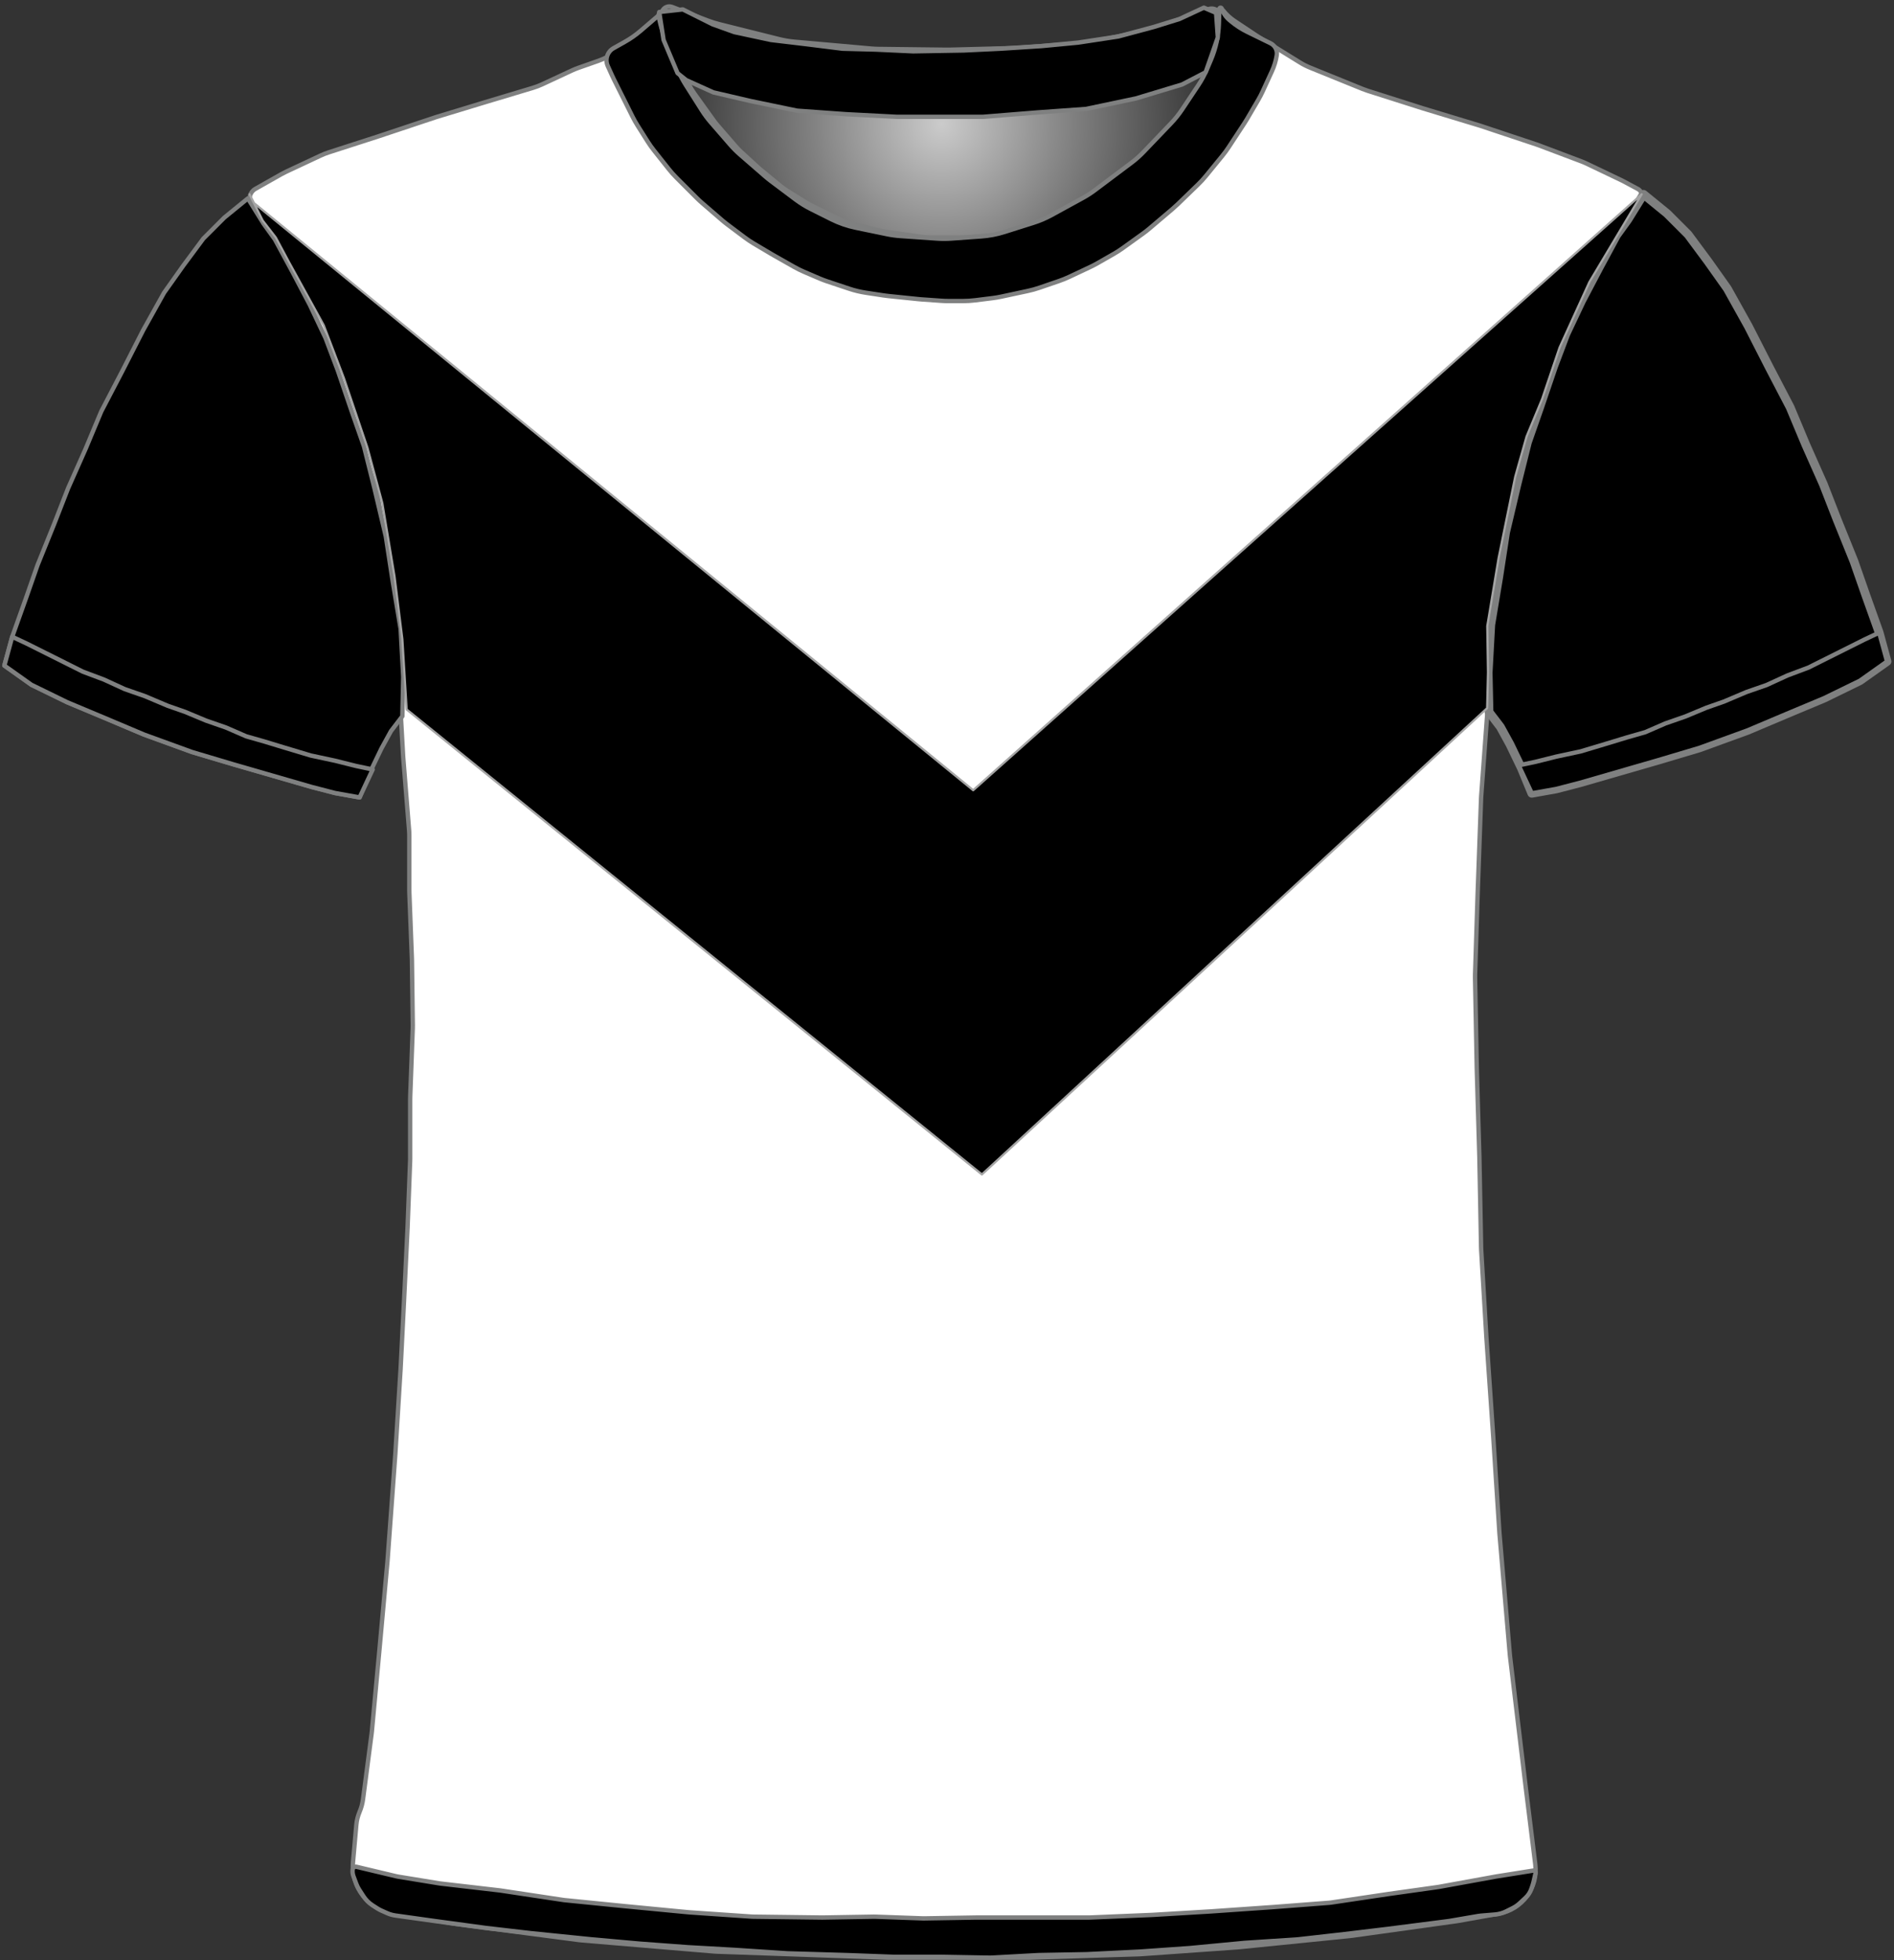 <?xml version="1.0" encoding="UTF-8" standalone="no"?>
<!DOCTYPE svg PUBLIC "-//W3C//DTD SVG 1.1//EN" "http://www.w3.org/Graphics/SVG/1.1/DTD/svg11.dtd">
<svg xmlns:xl="http://www.w3.org/1999/xlink" xmlns:dc="http://purl.org/dc/elements/1.1/" xmlns="http://www.w3.org/2000/svg" version="1.1" viewBox="-141 213 434 449" width="434" height="449">
  <rect x="-141" y="213" width="434" height="449" fill="#333333" stroke="none"/>
  <defs>
    <radialGradient cx="0" cy="0" r="1" id="Gradient" gradientUnits="userSpaceOnUse">
      <stop offset="0" stop-color="#cbcbcb"/>
      <stop offset=".434" stop-color="#7f7f7f"/>
      <stop offset="1" stop-color="#212121"/>
    </radialGradient>
    <radialGradient id="Obj_Gradient" xl:href="#Gradient" gradientTransform="translate(74.759 241.4) scale(70.263)"/>
  </defs>
  <g id="Canvas_129" stroke-opacity="1" fill-opacity="1" stroke-dasharray="none" fill="none" stroke="none">
    <title>Canvas 129</title>
    <g id="Canvas_129_Capa_1">
      <title>Capa 1</title>
      <g id="Graphic_12">
        <path d="M 13.006 214.59 L 21.171 217.708 C 22.029 218.036 22.906 218.312 23.797 218.534 L 37.514 221.964 C 38.676 222.254 39.858 222.453 41.051 222.56 L 58.577 224.121 C 59.165 224.174 59.755 224.204 60.345 224.211 L 75.824 224.395 C 76.114 224.398 76.404 224.396 76.695 224.389 L 91.118 224.014 C 91.479 224.005 91.839 223.987 92.199 223.96 L 106.571 222.909 C 107.562 222.836 108.548 222.7 109.521 222.5 L 121.094 220.122 C 122.136 219.907 123.162 219.621 124.165 219.265 L 135.917 215.09 C 137.007 214.703 138.21 215.234 138.659 216.3 L 138.659 216.3 C 139.181 217.54 139.333 218.905 139.097 220.229 L 138.916 221.24 C 138.613 222.941 138.118 224.603 137.442 226.193 L 135.899 229.824 C 135.34 231.139 134.661 232.398 133.868 233.586 L 130.183 239.115 C 129.435 240.236 128.591 241.29 127.659 242.263 L 121.364 248.838 C 120.495 249.744 119.555 250.578 118.55 251.332 L 110.176 257.613 C 109.299 258.27 108.377 258.864 107.416 259.39 L 100.231 263.321 C 98.919 264.039 97.542 264.627 96.116 265.077 L 89.443 267.184 C 87.727 267.726 85.952 268.065 84.156 268.193 L 77.27 268.685 C 76.197 268.762 75.121 268.763 74.049 268.689 L 65.612 268.107 C 64.578 268.036 63.55 267.895 62.535 267.685 L 55.4 266.208 C 53.448 265.805 51.556 265.149 49.774 264.257 L 45.114 261.927 C 43.88 261.31 42.704 260.584 41.6 259.756 L 35.918 255.494 C 35.479 255.165 35.052 254.82 34.637 254.46 L 28.882 249.462 C 28.068 248.755 27.304 247.991 26.597 247.177 L 22.192 242.104 C 21.438 241.236 20.75 240.312 20.134 239.341 L 16.4 233.453 C 16.04 232.885 15.704 232.301 15.395 231.703 L 13.775 228.57 C 13.166 227.392 12.659 226.164 12.262 224.899 L 10.982 220.826 C 10.767 220.142 10.584 219.449 10.434 218.749 L 10.359 218.4 C 10.165 217.492 10.272 216.544 10.665 215.703 L 10.759 215.5 C 11.154 214.655 12.134 214.258 13.006 214.59 Z" fill="url(#Obj_Gradient)"/>
        <path d="M 13.006 214.59 L 21.171 217.708 C 22.029 218.036 22.906 218.312 23.797 218.534 L 37.514 221.964 C 38.676 222.254 39.858 222.453 41.051 222.56 L 58.577 224.121 C 59.165 224.174 59.755 224.204 60.345 224.211 L 75.824 224.395 C 76.114 224.398 76.404 224.396 76.695 224.389 L 91.118 224.014 C 91.479 224.005 91.839 223.987 92.199 223.96 L 106.571 222.909 C 107.562 222.836 108.548 222.7 109.521 222.5 L 121.094 220.122 C 122.136 219.907 123.162 219.621 124.165 219.265 L 135.917 215.09 C 137.007 214.703 138.21 215.234 138.659 216.3 L 138.659 216.3 C 139.181 217.54 139.333 218.905 139.097 220.229 L 138.916 221.24 C 138.613 222.941 138.118 224.603 137.442 226.193 L 135.899 229.824 C 135.34 231.139 134.661 232.398 133.868 233.586 L 130.183 239.115 C 129.435 240.236 128.591 241.29 127.659 242.263 L 121.364 248.838 C 120.495 249.744 119.555 250.578 118.55 251.332 L 110.176 257.613 C 109.299 258.27 108.377 258.864 107.416 259.39 L 100.231 263.321 C 98.919 264.039 97.542 264.627 96.116 265.077 L 89.443 267.184 C 87.727 267.726 85.952 268.065 84.156 268.193 L 77.27 268.685 C 76.197 268.762 75.121 268.763 74.049 268.689 L 65.612 268.107 C 64.578 268.036 63.55 267.895 62.535 267.685 L 55.4 266.208 C 53.448 265.805 51.556 265.149 49.774 264.257 L 45.114 261.927 C 43.88 261.31 42.704 260.584 41.6 259.756 L 35.918 255.494 C 35.479 255.165 35.052 254.82 34.637 254.46 L 28.882 249.462 C 28.068 248.755 27.304 247.991 26.597 247.177 L 22.192 242.104 C 21.438 241.236 20.75 240.312 20.134 239.341 L 16.4 233.453 C 16.04 232.885 15.704 232.301 15.395 231.703 L 13.775 228.57 C 13.166 227.392 12.659 226.164 12.262 224.899 L 10.982 220.826 C 10.767 220.142 10.584 219.449 10.434 218.749 L 10.359 218.4 C 10.165 217.492 10.272 216.544 10.665 215.703 L 10.759 215.5 C 11.154 214.655 12.134 214.258 13.006 214.59 Z" stroke="#7f8080" stroke-linecap="round" stroke-linejoin="round" stroke-width="1"/>
      </g>
      <g id="Graphic_11">
        <path d="M -51.027 651.264 L -37.284 653.554 C -37.101 653.585 -36.917 653.612 -36.733 653.636 L -8.379 657.352 C -8.133 657.384 -7.885 657.41 -7.638 657.431 L 22.605 659.968 C 22.862 659.989 23.12 660.005 23.377 660.014 L 62.308 661.39 C 62.497 661.397 62.685 661.4 62.874 661.4 L 94.341 661.4 C 94.507 661.4 94.674 661.397 94.841 661.392 L 119.875 660.61 C 120.086 660.603 120.296 660.593 120.506 660.578 L 142.553 659.017 C 142.712 659.006 142.87 658.992 143.028 658.976 L 168.288 656.431 C 168.49 656.41 168.691 656.386 168.892 656.358 L 192.685 653.043 C 192.889 653.014 193.092 652.982 193.295 652.946 L 202.491 651.3 C 207.818 650.347 211.469 645.393 210.802 640.023 L 208.595 622.232 C 208.592 622.211 208.589 622.189 208.587 622.168 L 205.023 592.47 C 205.002 592.29 204.983 592.11 204.968 591.93 L 202.605 564.37 C 202.596 564.257 202.587 564.143 202.58 564.029 L 201.193 542.438 C 201.192 542.413 201.19 542.387 201.188 542.362 L 199.596 519.276 C 199.593 519.225 199.589 519.175 199.586 519.124 L 198.41 499.322 C 198.397 499.107 198.389 498.893 198.385 498.678 L 197.992 478.083 C 197.991 478.028 197.99 477.972 197.988 477.917 L 197.393 457.683 C 197.392 457.628 197.39 457.572 197.389 457.517 L 196.999 437.008 C 196.993 436.736 196.995 436.464 197.004 436.193 L 197.59 417.833 C 197.59 417.811 197.591 417.789 197.592 417.767 L 198.38 395.898 C 198.387 395.699 198.398 395.501 198.413 395.303 L 199.97 374.082 C 199.984 373.894 199.994 373.706 200.001 373.517 L 200.756 353.618 C 200.779 353.007 200.837 352.397 200.931 351.792 L 203.67 333.988 C 203.75 333.463 203.857 332.942 203.99 332.428 L 208.618 314.47 C 208.733 314.024 208.868 313.582 209.021 313.147 L 214.742 296.908 C 214.908 296.436 215.096 295.973 215.305 295.519 L 220.837 283.534 C 220.939 283.311 221.047 283.091 221.16 282.874 L 226.522 272.532 C 226.568 272.444 226.614 272.356 226.662 272.269 L 231.878 262.652 C 232.615 261.293 233.565 260.06 234.691 259 L 234.691 259 C 235.366 258.365 235.398 257.302 234.763 256.627 C 234.638 256.495 234.493 256.383 234.333 256.298 L 231.119 254.576 C 230.9 254.459 230.679 254.347 230.455 254.24 L 222.601 250.491 C 222.194 250.297 221.78 250.12 221.358 249.961 L 211.683 246.31 C 211.488 246.237 211.292 246.167 211.094 246.101 L 198.4 241.87 C 198.26 241.823 198.121 241.779 197.98 241.736 L 185.097 237.832 C 185.026 237.811 184.956 237.789 184.885 237.766 L 172.381 233.788 C 171.988 233.663 171.599 233.522 171.216 233.367 L 159.24 228.507 C 158.409 228.17 157.607 227.763 156.844 227.291 L 147.224 221.344 C 147.069 221.248 146.915 221.149 146.762 221.048 L 141.872 217.788 C 140.891 217.133 140.019 216.327 139.291 215.4 L 139.291 215.4 C 139.185 215.266 138.991 215.242 138.856 215.348 C 138.753 215.429 138.713 215.565 138.754 215.689 L 138.891 216.1 C 139.35 217.478 139.455 218.949 139.195 220.378 L 138.8 222.551 C 138.528 224.043 138.047 225.488 137.369 226.844 L 135.836 229.909 C 135.54 230.502 135.206 231.077 134.838 231.629 L 131.635 236.434 C 131.206 237.077 130.731 237.688 130.214 238.263 L 125.652 243.332 C 125.611 243.377 125.57 243.423 125.528 243.468 L 119.534 249.976 C 118.906 250.657 118.221 251.283 117.485 251.846 L 112.46 255.688 C 112.014 256.029 111.551 256.346 111.071 256.639 L 104.585 260.594 C 103.923 260.997 103.233 261.352 102.52 261.656 L 95.404 264.684 C 94.597 265.027 93.762 265.304 92.909 265.511 L 88.83 266.5 C 88.005 266.7 87.166 266.834 86.32 266.9 L 80.619 267.35 C 80.2 267.383 79.78 267.4 79.36 267.4 L 72.328 267.4 C 71.571 267.4 70.815 267.346 70.065 267.239 L 62.119 266.104 C 61.634 266.035 61.152 265.943 60.675 265.83 L 54.714 264.41 C 53.569 264.138 52.457 263.739 51.399 263.223 L 45.119 260.156 C 44.634 259.919 44.161 259.657 43.702 259.373 L 39.491 256.758 C 38.891 256.387 38.317 255.975 37.772 255.528 L 33.326 251.876 C 33.103 251.692 32.884 251.502 32.671 251.307 L 28.868 247.821 C 28.417 247.407 27.99 246.968 27.589 246.505 L 23.47 241.753 C 23.151 241.385 22.848 241.002 22.564 240.606 L 18.134 234.436 C 17.639 233.746 17.2 233.019 16.821 232.26 L 14.244 227.107 C 14.209 227.036 14.174 226.964 14.139 226.892 L 12.891 224.3 C 12.04 222.533 11.685 220.569 11.862 218.616 L 12.042 216.633 C 12.066 216.372 11.873 216.14 11.611 216.116 C 11.449 216.101 11.29 216.171 11.191 216.3 L 11.191 216.3 C 10.527 217.162 9.747 217.929 8.873 218.576 L 4.976 221.463 C 4.853 221.554 4.728 221.644 4.601 221.732 L -.021 224.954 C -1.208 225.781 -2.501 226.443 -3.866 226.923 L -8.473 228.541 C -8.963 228.714 -9.445 228.91 -9.917 229.129 L -16.764 232.314 C -17.46 232.637 -18.178 232.911 -18.914 233.131 L -29.784 236.392 C -29.801 236.398 -29.818 236.403 -29.834 236.408 L -40.802 239.737 C -40.94 239.779 -41.078 239.823 -41.214 239.868 L -54.136 244.175 C -54.185 244.192 -54.234 244.208 -54.283 244.224 L -65.651 247.891 C -66.289 248.097 -66.914 248.343 -67.522 248.627 L -75.454 252.34 C -75.824 252.513 -76.187 252.701 -76.543 252.902 L -82.489 256.263 C -83.743 256.971 -84.184 258.561 -83.476 259.814 C -83.399 259.95 -83.31 260.08 -83.209 260.2 L -82.345 261.237 C -81.59 262.143 -80.938 263.13 -80.4 264.179 L -77.322 270.179 C -77.247 270.326 -77.169 270.472 -77.089 270.617 L -73.134 277.773 C -73.051 277.924 -72.97 278.077 -72.891 278.231 L -68.783 286.269 C -68.534 286.756 -68.31 287.256 -68.112 287.766 L -64.629 296.748 C -64.616 296.783 -64.602 296.817 -64.589 296.852 L -60.992 305.938 C -60.87 306.246 -60.758 306.558 -60.655 306.873 L -58.033 314.926 C -58.017 314.975 -58.001 315.025 -57.986 315.075 L -54.914 324.833 C -54.711 325.477 -54.549 326.133 -54.429 326.798 L -52.444 337.807 C -52.421 337.936 -52.399 338.065 -52.379 338.193 L -50.673 349.187 C -50.631 349.462 -50.595 349.739 -50.567 350.016 L -49.679 358.713 C -49.633 359.171 -49.606 359.63 -49.599 360.091 L -49.414 372.066 C -49.411 372.289 -49.403 372.511 -49.39 372.733 L -48.62 386.215 C -48.613 386.338 -48.604 386.462 -48.594 386.585 L -47.261 403.159 C -47.226 403.586 -47.209 404.014 -47.209 404.443 L -47.209 416.892 C -47.209 417.097 -47.205 417.302 -47.197 417.507 L -46.617 432.596 C -46.612 432.732 -46.608 432.868 -46.607 433.004 L -46.414 447.8 C -46.411 448.067 -46.414 448.333 -46.424 448.6 L -46.998 464.104 C -47.006 464.301 -47.009 464.499 -47.009 464.696 L -47.009 478.292 C -47.009 478.497 -47.013 478.702 -47.021 478.907 L -47.606 494.122 C -47.608 494.174 -47.61 494.226 -47.613 494.278 L -48.408 510.781 C -48.409 510.793 -48.41 510.807 -48.41 510.819 L -49.205 526.511 C -49.208 526.57 -49.211 526.63 -49.215 526.689 L -50.404 545.91 C -50.407 545.97 -50.411 546.03 -50.416 546.09 L -52.199 570.459 C -52.206 570.553 -52.213 570.647 -52.222 570.74 L -54.008 590.385 C -54.009 590.395 -54.01 590.405 -54.011 590.415 L -55.781 609.5 C -55.8 609.7 -55.822 609.9 -55.848 610.099 L -57.809 625.072 C -57.942 626.086 -58.211 627.078 -58.609 628.02 L -58.609 628.02 C -59.007 628.961 -59.255 629.957 -59.346 630.975 L -60.109 639.52 C -60.617 645.207 -56.659 650.325 -51.027 651.264 Z" fill="white"/>
        <path d="M -51.027 651.264 L -37.284 653.554 C -37.101 653.585 -36.917 653.612 -36.733 653.636 L -8.379 657.352 C -8.133 657.384 -7.885 657.41 -7.638 657.431 L 22.605 659.968 C 22.862 659.989 23.12 660.005 23.377 660.014 L 62.308 661.39 C 62.497 661.397 62.685 661.4 62.874 661.4 L 94.341 661.4 C 94.507 661.4 94.674 661.397 94.841 661.392 L 119.875 660.61 C 120.086 660.603 120.296 660.593 120.506 660.578 L 142.553 659.017 C 142.712 659.006 142.87 658.992 143.028 658.976 L 168.288 656.431 C 168.49 656.41 168.691 656.386 168.892 656.358 L 192.685 653.043 C 192.889 653.014 193.092 652.982 193.295 652.946 L 202.491 651.3 C 207.818 650.347 211.469 645.393 210.802 640.023 L 208.595 622.232 C 208.592 622.211 208.589 622.189 208.587 622.168 L 205.023 592.47 C 205.002 592.29 204.983 592.11 204.968 591.93 L 202.605 564.37 C 202.596 564.257 202.587 564.143 202.58 564.029 L 201.193 542.438 C 201.192 542.413 201.19 542.387 201.188 542.362 L 199.596 519.276 C 199.593 519.225 199.589 519.175 199.586 519.124 L 198.41 499.322 C 198.397 499.107 198.389 498.893 198.385 498.678 L 197.992 478.083 C 197.991 478.028 197.99 477.972 197.988 477.917 L 197.393 457.683 C 197.392 457.628 197.39 457.572 197.389 457.517 L 196.999 437.008 C 196.993 436.736 196.995 436.464 197.004 436.193 L 197.59 417.833 C 197.59 417.811 197.591 417.789 197.592 417.767 L 198.38 395.898 C 198.387 395.699 198.398 395.501 198.413 395.303 L 199.97 374.082 C 199.984 373.894 199.994 373.706 200.001 373.517 L 200.756 353.618 C 200.779 353.007 200.837 352.397 200.931 351.792 L 203.67 333.988 C 203.75 333.463 203.857 332.942 203.99 332.428 L 208.618 314.47 C 208.733 314.024 208.868 313.582 209.021 313.147 L 214.742 296.908 C 214.908 296.436 215.096 295.973 215.305 295.519 L 220.837 283.534 C 220.939 283.311 221.047 283.091 221.16 282.874 L 226.522 272.532 C 226.568 272.444 226.614 272.356 226.662 272.269 L 231.878 262.652 C 232.615 261.293 233.565 260.06 234.691 259 L 234.691 259 C 235.366 258.365 235.398 257.302 234.763 256.627 C 234.638 256.495 234.493 256.383 234.333 256.298 L 231.119 254.576 C 230.9 254.459 230.679 254.347 230.455 254.24 L 222.601 250.491 C 222.194 250.297 221.78 250.12 221.358 249.961 L 211.683 246.31 C 211.488 246.237 211.292 246.167 211.094 246.101 L 198.4 241.87 C 198.26 241.823 198.121 241.779 197.98 241.736 L 185.097 237.832 C 185.026 237.811 184.956 237.789 184.885 237.766 L 172.381 233.788 C 171.988 233.663 171.599 233.522 171.216 233.367 L 159.24 228.507 C 158.409 228.17 157.607 227.763 156.844 227.291 L 147.224 221.344 C 147.069 221.248 146.915 221.149 146.762 221.048 L 141.872 217.788 C 140.891 217.133 140.019 216.327 139.291 215.4 L 139.291 215.4 C 139.185 215.266 138.991 215.242 138.856 215.348 C 138.753 215.429 138.713 215.565 138.754 215.689 L 138.891 216.1 C 139.35 217.478 139.455 218.949 139.195 220.378 L 138.8 222.551 C 138.528 224.043 138.047 225.488 137.369 226.844 L 135.836 229.909 C 135.54 230.502 135.206 231.077 134.838 231.629 L 131.635 236.434 C 131.206 237.077 130.731 237.688 130.214 238.263 L 125.652 243.332 C 125.611 243.377 125.57 243.423 125.528 243.468 L 119.534 249.976 C 118.906 250.657 118.221 251.283 117.485 251.846 L 112.46 255.688 C 112.014 256.029 111.551 256.346 111.071 256.639 L 104.585 260.594 C 103.923 260.997 103.233 261.352 102.52 261.656 L 95.404 264.684 C 94.597 265.027 93.762 265.304 92.909 265.511 L 88.83 266.5 C 88.005 266.7 87.166 266.834 86.32 266.9 L 80.619 267.35 C 80.2 267.383 79.78 267.4 79.36 267.4 L 72.328 267.4 C 71.571 267.4 70.815 267.346 70.065 267.239 L 62.119 266.104 C 61.634 266.035 61.152 265.943 60.675 265.83 L 54.714 264.41 C 53.569 264.138 52.457 263.739 51.399 263.223 L 45.119 260.156 C 44.634 259.919 44.161 259.657 43.702 259.373 L 39.491 256.758 C 38.891 256.387 38.317 255.975 37.772 255.528 L 33.326 251.876 C 33.103 251.692 32.884 251.502 32.671 251.307 L 28.868 247.821 C 28.417 247.407 27.99 246.968 27.589 246.505 L 23.47 241.753 C 23.151 241.385 22.848 241.002 22.564 240.606 L 18.134 234.436 C 17.639 233.746 17.2 233.019 16.821 232.26 L 14.244 227.107 C 14.209 227.036 14.174 226.964 14.139 226.892 L 12.891 224.3 C 12.04 222.533 11.685 220.569 11.862 218.616 L 12.042 216.633 C 12.066 216.372 11.873 216.14 11.611 216.116 C 11.449 216.101 11.29 216.171 11.191 216.3 L 11.191 216.3 C 10.527 217.162 9.747 217.929 8.873 218.576 L 4.976 221.463 C 4.853 221.554 4.728 221.644 4.601 221.732 L -.021 224.954 C -1.208 225.781 -2.501 226.443 -3.866 226.923 L -8.473 228.541 C -8.963 228.714 -9.445 228.91 -9.917 229.129 L -16.764 232.314 C -17.46 232.637 -18.178 232.911 -18.914 233.131 L -29.784 236.392 C -29.801 236.398 -29.818 236.403 -29.834 236.408 L -40.802 239.737 C -40.94 239.779 -41.078 239.823 -41.214 239.868 L -54.136 244.175 C -54.185 244.192 -54.234 244.208 -54.283 244.224 L -65.651 247.891 C -66.289 248.097 -66.914 248.343 -67.522 248.627 L -75.454 252.34 C -75.824 252.513 -76.187 252.701 -76.543 252.902 L -82.489 256.263 C -83.743 256.971 -84.184 258.561 -83.476 259.814 C -83.399 259.95 -83.31 260.08 -83.209 260.2 L -82.345 261.237 C -81.59 262.143 -80.938 263.13 -80.4 264.179 L -77.322 270.179 C -77.247 270.326 -77.169 270.472 -77.089 270.617 L -73.134 277.773 C -73.051 277.924 -72.97 278.077 -72.891 278.231 L -68.783 286.269 C -68.534 286.756 -68.31 287.256 -68.112 287.766 L -64.629 296.748 C -64.616 296.783 -64.602 296.817 -64.589 296.852 L -60.992 305.938 C -60.87 306.246 -60.758 306.558 -60.655 306.873 L -58.033 314.926 C -58.017 314.975 -58.001 315.025 -57.986 315.075 L -54.914 324.833 C -54.711 325.477 -54.549 326.133 -54.429 326.798 L -52.444 337.807 C -52.421 337.936 -52.399 338.065 -52.379 338.193 L -50.673 349.187 C -50.631 349.462 -50.595 349.739 -50.567 350.016 L -49.679 358.713 C -49.633 359.171 -49.606 359.63 -49.599 360.091 L -49.414 372.066 C -49.411 372.289 -49.403 372.511 -49.39 372.733 L -48.62 386.215 C -48.613 386.338 -48.604 386.462 -48.594 386.585 L -47.261 403.159 C -47.226 403.586 -47.209 404.014 -47.209 404.443 L -47.209 416.892 C -47.209 417.097 -47.205 417.302 -47.197 417.507 L -46.617 432.596 C -46.612 432.732 -46.608 432.868 -46.607 433.004 L -46.414 447.8 C -46.411 448.067 -46.414 448.333 -46.424 448.6 L -46.998 464.104 C -47.006 464.301 -47.009 464.499 -47.009 464.696 L -47.009 478.292 C -47.009 478.497 -47.013 478.702 -47.021 478.907 L -47.606 494.122 C -47.608 494.174 -47.61 494.226 -47.613 494.278 L -48.408 510.781 C -48.409 510.793 -48.41 510.807 -48.41 510.819 L -49.205 526.511 C -49.208 526.57 -49.211 526.63 -49.215 526.689 L -50.404 545.91 C -50.407 545.97 -50.411 546.03 -50.416 546.09 L -52.199 570.459 C -52.206 570.553 -52.213 570.647 -52.222 570.74 L -54.008 590.385 C -54.009 590.395 -54.01 590.405 -54.011 590.415 L -55.781 609.5 C -55.8 609.7 -55.822 609.9 -55.848 610.099 L -57.809 625.072 C -57.942 626.086 -58.211 627.078 -58.609 628.02 L -58.609 628.02 C -59.007 628.961 -59.255 629.957 -59.346 630.975 L -60.109 639.52 C -60.617 645.207 -56.659 650.325 -51.027 651.264 Z" stroke="#7f8080" stroke-linecap="round" stroke-linejoin="round" stroke-width="1"/>
      </g>
      <g id="Graphic_10">
        <path d="M -140 365.446 L -133.8 369.846 L -125.6 373.846 L -117 377.446 L -108 381.246 L -97 385.246 L -87.6 388.046 L -78.6 390.646 L -69.6 393.246 L -64.2 394.646 L -58.6 395.646 L -56.2 389.846 L -53.6 384.446 L -51.4 380.446 L -48.8 377.046 L -48.6 368.046 L -49.2 357.046 L -51 346.246 L -52.6 335.846 L -55.2 324.846 L -57.6 315.246 L -60.4 307.246 L -63.6 297.846 L -66.4 290.446 L -70 282.846 L -74 275.246 L -78 267.846 L -80.6 264.246 L -84.2 258.446 L -89.6 262.846 L -94.4 267.646 L -99 273.846 L -103.4 280.046 L -108.2 288.646 L -113 298.046 L -117.8 307.246 L -121.4 315.846 L -125.4 324.846 L -128.6 333.046 L -132.4 342.446 L -135.2 350.446 L -138.2 358.846 Z" fill="black"/>
        <path d="M -140 365.446 L -133.8 369.846 L -125.6 373.846 L -117 377.446 L -108 381.246 L -97 385.246 L -87.6 388.046 L -78.6 390.646 L -69.6 393.246 L -64.2 394.646 L -58.6 395.646 L -56.2 389.846 L -53.6 384.446 L -51.4 380.446 L -48.8 377.046 L -48.6 368.046 L -49.2 357.046 L -51 346.246 L -52.6 335.846 L -55.2 324.846 L -57.6 315.246 L -60.4 307.246 L -63.6 297.846 L -66.4 290.446 L -70 282.846 L -74 275.246 L -78 267.846 L -80.6 264.246 L -84.2 258.446 L -89.6 262.846 L -94.4 267.646 L -99 273.846 L -103.4 280.046 L -108.2 288.646 L -113 298.046 L -117.8 307.246 L -121.4 315.846 L -125.4 324.846 L -128.6 333.046 L -132.4 342.446 L -135.2 350.446 L -138.2 358.846 Z" stroke="#7f8080" stroke-linecap="round" stroke-linejoin="round" stroke-width="1"/>
      </g>
      <g id="Graphic_9">
        <path d="M 291.405 364.503 L 285.205 368.903 L 277.005 372.903 L 268.405 376.503 L 259.405 380.303 L 248.405 384.303 L 239.005 387.103 L 230.005 389.703 L 221.005 392.303 L 215.605 393.703 L 210.005 394.703 L 207.605 388.903 L 205.005 383.503 L 202.805 379.503 L 200.205 376.103 L 200.005 367.103 L 200.605 356.103 L 202.405 345.303 L 204.005 334.903 L 206.605 323.903 L 209.005 314.303 L 211.805 306.303 L 215.005 296.903 L 217.805 289.503 L 221.405 281.903 L 225.405 274.303 L 229.405 266.903 L 232.005 263.303 L 235.605 257.503 L 241.005 261.903 L 245.805 266.703 L 250.405 272.903 L 254.805 279.103 L 259.605 287.703 L 264.405 297.103 L 269.205 306.303 L 272.805 314.903 L 276.805 323.903 L 280.005 332.103 L 283.805 341.503 L 286.605 349.503 L 289.605 357.903 Z" fill="black"/>
        <path d="M 291.405 364.503 L 285.205 368.903 L 277.005 372.903 L 268.405 376.503 L 259.405 380.303 L 248.405 384.303 L 239.005 387.103 L 230.005 389.703 L 221.005 392.303 L 215.605 393.703 L 210.005 394.703 L 207.605 388.903 L 205.005 383.503 L 202.805 379.503 L 200.205 376.103 L 200.005 367.103 L 200.605 356.103 L 202.405 345.303 L 204.005 334.903 L 206.605 323.903 L 209.005 314.303 L 211.805 306.303 L 215.005 296.903 L 217.805 289.503 L 221.405 281.903 L 225.405 274.303 L 229.405 266.903 L 232.005 263.303 L 235.605 257.503 L 241.005 261.903 L 245.805 266.703 L 250.405 272.903 L 254.805 279.103 L 259.605 287.703 L 264.405 297.103 L 269.205 306.303 L 272.805 314.903 L 276.805 323.903 L 280.005 332.103 L 283.805 341.503 L 286.605 349.503 L 289.605 357.903 Z" stroke="#7f8080" stroke-linecap="round" stroke-linejoin="round" stroke-width="2"/>
      </g>
      <g id="Graphic_8">
        <path d="M -140 365.446 L -133.8 369.846 L -125.6 373.846 L -117 377.446 L -108 381.246 L -97 385.246 L -87.6 388.046 L -78.6 390.646 L -69.6 393.246 L -64.2 394.646 L -58.6 395.646 L -55.6 389.246 L -59.4 388.446 L -64.2 387.246 L -69.8 386.046 L -75.8 384.246 L -80.4 382.846 L -84.6 381.646 L -89.2 379.646 L -93.8 378.046 L -98.6 376.046 L -102.6 374.646 L -107.8 372.446 L -112.4 370.846 L -117.2 368.646 L -122 366.846 L -126 364.846 L -130.4 362.646 L -134.8 360.446 L -138.2 358.846 Z" fill="black"/>
        <path d="M -140 365.446 L -133.8 369.846 L -125.6 373.846 L -117 377.446 L -108 381.246 L -97 385.246 L -87.6 388.046 L -78.6 390.646 L -69.6 393.246 L -64.2 394.646 L -58.6 395.646 L -55.6 389.246 L -59.4 388.446 L -64.2 387.246 L -69.8 386.046 L -75.8 384.246 L -80.4 382.846 L -84.6 381.646 L -89.2 379.646 L -93.8 378.046 L -98.6 376.046 L -102.6 374.646 L -107.8 372.446 L -112.4 370.846 L -117.2 368.646 L -122 366.846 L -126 364.846 L -130.4 362.646 L -134.8 360.446 L -138.2 358.846 Z" stroke="#7f8080" stroke-linecap="round" stroke-linejoin="round" stroke-width="1"/>
      </g>
      <g id="Graphic_7">
        <path d="M 291.405 364.503 L 285.205 368.903 L 277.005 372.903 L 268.405 376.503 L 259.405 380.303 L 248.405 384.303 L 239.005 387.103 L 230.005 389.703 L 221.005 392.303 L 215.605 393.703 L 210.005 394.703 L 207.005 388.303 L 210.805 387.503 L 215.605 386.303 L 221.205 385.103 L 227.205 383.303 L 231.805 381.903 L 236.005 380.703 L 240.605 378.703 L 245.205 377.103 L 250.005 375.103 L 254.005 373.703 L 259.205 371.503 L 263.805 369.903 L 268.605 367.703 L 273.405 365.903 L 277.405 363.903 L 281.805 361.703 L 286.205 359.503 L 289.605 357.903 Z" fill="black"/>
        <path d="M 291.405 364.503 L 285.205 368.903 L 277.005 372.903 L 268.405 376.503 L 259.405 380.303 L 248.405 384.303 L 239.005 387.103 L 230.005 389.703 L 221.005 392.303 L 215.605 393.703 L 210.005 394.703 L 207.005 388.303 L 210.805 387.503 L 215.605 386.303 L 221.205 385.103 L 227.205 383.303 L 231.805 381.903 L 236.005 380.703 L 240.605 378.703 L 245.205 377.103 L 250.005 375.103 L 254.005 373.703 L 259.205 371.503 L 263.805 369.903 L 268.605 367.703 L 273.405 365.903 L 277.405 363.903 L 281.805 361.703 L 286.205 359.503 L 289.605 357.903 Z" stroke="#7f8080" stroke-linecap="round" stroke-linejoin="round" stroke-width="1"/>
      </g>
      <g id="Graphic_6">
        <path d="M 10.572 215.964 L 5.843 220.017 C 4.693 221.003 3.448 221.873 2.126 222.614 L -.4 224.032 C -1.836 224.837 -2.416 226.606 -1.738 228.105 L -.72 230.352 C -.598 230.62 -.472 230.887 -.34 231.15 L 3.949 239.729 C 4.291 240.412 4.667 241.078 5.075 241.725 L 7.401 245.408 C 7.842 246.105 8.319 246.778 8.832 247.424 L 12.243 251.722 C 12.789 252.41 13.374 253.066 13.995 253.687 L 18.661 258.353 C 19.062 258.754 19.477 259.14 19.907 259.51 L 24.47 263.444 C 24.865 263.784 25.271 264.111 25.688 264.424 L 29.663 267.405 C 30.329 267.904 31.021 268.367 31.737 268.792 L 35.87 271.241 C 35.998 271.317 36.127 271.391 36.257 271.465 L 40.954 274.127 C 41.692 274.545 42.453 274.922 43.233 275.257 L 46.783 276.778 C 47.369 277.029 47.965 277.256 48.57 277.457 L 53.588 279.13 C 54.835 279.546 56.116 279.854 57.416 280.051 L 61.515 280.672 C 61.88 280.727 62.246 280.774 62.614 280.811 L 69.495 281.517 C 69.74 281.542 69.985 281.563 70.231 281.581 L 74.758 281.898 C 75.294 281.936 75.831 281.955 76.368 281.955 L 79.63 281.955 C 80.584 281.955 81.537 281.895 82.483 281.777 L 86.472 281.279 C 87.132 281.196 87.788 281.085 88.438 280.946 L 94.52 279.642 C 95.414 279.451 96.296 279.206 97.161 278.91 L 101.67 277.364 C 102.464 277.091 103.243 276.776 104.003 276.418 L 108.837 274.143 C 109.387 273.884 109.927 273.604 110.455 273.302 L 114.222 271.149 C 114.915 270.753 115.587 270.321 116.235 269.856 L 120.911 266.495 C 121.412 266.135 121.898 265.755 122.368 265.356 L 127.689 260.841 C 128.071 260.517 128.443 260.18 128.803 259.832 L 133.502 255.284 C 134.142 254.665 134.745 254.009 135.309 253.321 L 139.102 248.684 C 139.609 248.065 140.083 247.42 140.522 246.751 L 144.139 241.247 C 144.355 240.919 144.562 240.585 144.76 240.247 L 147.283 235.943 C 147.669 235.285 148.022 234.607 148.341 233.914 L 150.459 229.303 C 150.992 228.143 151.363 226.915 151.562 225.655 L 151.562 225.655 C 151.741 224.525 151.161 223.412 150.134 222.91 L 144.841 220.322 C 143.526 219.679 142.292 218.885 141.162 217.955 L 140.756 217.62 C 139.912 216.925 139.289 215.999 138.962 214.955 L 138.962 214.955 C 138.916 214.805 138.757 214.722 138.608 214.769 C 138.492 214.805 138.413 214.91 138.409 215.03 L 138.3 218.453 C 138.209 221.296 137.592 224.098 136.479 226.716 L 135.602 228.779 C 135.043 230.093 134.364 231.353 133.572 232.541 L 129.886 238.07 C 129.138 239.191 128.294 240.244 127.362 241.218 L 121.067 247.792 C 120.199 248.699 119.258 249.533 118.254 250.286 L 109.879 256.567 C 109.002 257.225 108.08 257.819 107.119 258.345 L 99.934 262.276 C 98.623 262.993 97.245 263.581 95.82 264.031 L 89.147 266.139 C 87.43 266.681 85.655 267.02 83.859 267.148 L 76.973 267.64 C 75.901 267.716 74.824 267.718 73.752 267.644 L 65.315 267.062 C 64.281 266.991 63.253 266.849 62.238 266.639 L 55.103 265.163 C 53.151 264.759 51.26 264.103 49.477 263.212 L 44.817 260.882 C 43.583 260.265 42.407 259.538 41.303 258.71 L 35.621 254.449 C 35.182 254.12 34.755 253.775 34.341 253.415 L 28.585 248.417 C 27.771 247.71 27.008 246.946 26.3 246.132 L 21.895 241.059 C 21.141 240.191 20.453 239.267 19.837 238.296 L 16.103 232.408 C 15.743 231.839 15.408 231.255 15.098 230.657 L 13.478 227.525 C 12.869 226.347 12.363 225.119 11.965 223.854 L 10.685 219.78 C 10.47 219.097 10.287 218.404 10.137 217.704 L 9.912 216.652 C 9.827 216.255 10.053 215.857 10.438 215.727 L 10.438 215.727 C 10.51 215.703 10.589 215.742 10.613 215.814 C 10.631 215.868 10.615 215.927 10.572 215.964 Z" fill="black"/>
        <path d="M 10.572 215.964 L 5.843 220.017 C 4.693 221.003 3.448 221.873 2.126 222.614 L -.4 224.032 C -1.836 224.837 -2.416 226.606 -1.738 228.105 L -.72 230.352 C -.598 230.62 -.472 230.887 -.34 231.15 L 3.949 239.729 C 4.291 240.412 4.667 241.078 5.075 241.725 L 7.401 245.408 C 7.842 246.105 8.319 246.778 8.832 247.424 L 12.243 251.722 C 12.789 252.41 13.374 253.066 13.995 253.687 L 18.661 258.353 C 19.062 258.754 19.477 259.14 19.907 259.51 L 24.47 263.444 C 24.865 263.784 25.271 264.111 25.688 264.424 L 29.663 267.405 C 30.329 267.904 31.021 268.367 31.737 268.792 L 35.87 271.241 C 35.998 271.317 36.127 271.391 36.257 271.465 L 40.954 274.127 C 41.692 274.545 42.453 274.922 43.233 275.257 L 46.783 276.778 C 47.369 277.029 47.965 277.256 48.57 277.457 L 53.588 279.13 C 54.835 279.546 56.116 279.854 57.416 280.051 L 61.515 280.672 C 61.88 280.727 62.246 280.774 62.614 280.811 L 69.495 281.517 C 69.74 281.542 69.985 281.563 70.231 281.581 L 74.758 281.898 C 75.294 281.936 75.831 281.955 76.368 281.955 L 79.63 281.955 C 80.584 281.955 81.537 281.895 82.483 281.777 L 86.472 281.279 C 87.132 281.196 87.788 281.085 88.438 280.946 L 94.52 279.642 C 95.414 279.451 96.296 279.206 97.161 278.91 L 101.67 277.364 C 102.464 277.091 103.243 276.776 104.003 276.418 L 108.837 274.143 C 109.387 273.884 109.927 273.604 110.455 273.302 L 114.222 271.149 C 114.915 270.753 115.587 270.321 116.235 269.856 L 120.911 266.495 C 121.412 266.135 121.898 265.755 122.368 265.356 L 127.689 260.841 C 128.071 260.517 128.443 260.18 128.803 259.832 L 133.502 255.284 C 134.142 254.665 134.745 254.009 135.309 253.321 L 139.102 248.684 C 139.609 248.065 140.083 247.42 140.522 246.751 L 144.139 241.247 C 144.355 240.919 144.562 240.585 144.76 240.247 L 147.283 235.943 C 147.669 235.285 148.022 234.607 148.341 233.914 L 150.459 229.303 C 150.992 228.143 151.363 226.915 151.562 225.655 L 151.562 225.655 C 151.741 224.525 151.161 223.412 150.134 222.91 L 144.841 220.322 C 143.526 219.679 142.292 218.885 141.162 217.955 L 140.756 217.62 C 139.912 216.925 139.289 215.999 138.962 214.955 L 138.962 214.955 C 138.916 214.805 138.757 214.722 138.608 214.769 C 138.492 214.805 138.413 214.91 138.409 215.03 L 138.3 218.453 C 138.209 221.296 137.592 224.098 136.479 226.716 L 135.602 228.779 C 135.043 230.093 134.364 231.353 133.572 232.541 L 129.886 238.07 C 129.138 239.191 128.294 240.244 127.362 241.218 L 121.067 247.792 C 120.199 248.699 119.258 249.533 118.254 250.286 L 109.879 256.567 C 109.002 257.225 108.08 257.819 107.119 258.345 L 99.934 262.276 C 98.623 262.993 97.245 263.581 95.82 264.031 L 89.147 266.139 C 87.43 266.681 85.655 267.02 83.859 267.148 L 76.973 267.64 C 75.901 267.716 74.824 267.718 73.752 267.644 L 65.315 267.062 C 64.281 266.991 63.253 266.849 62.238 266.639 L 55.103 265.163 C 53.151 264.759 51.26 264.103 49.477 263.212 L 44.817 260.882 C 43.583 260.265 42.407 259.538 41.303 258.71 L 35.621 254.449 C 35.182 254.12 34.755 253.775 34.341 253.415 L 28.585 248.417 C 27.771 247.71 27.008 246.946 26.3 246.132 L 21.895 241.059 C 21.141 240.191 20.453 239.267 19.837 238.296 L 16.103 232.408 C 15.743 231.839 15.408 231.255 15.098 230.657 L 13.478 227.525 C 12.869 226.347 12.363 225.119 11.965 223.854 L 10.685 219.78 C 10.47 219.097 10.287 218.404 10.137 217.704 L 9.912 216.652 C 9.827 216.255 10.053 215.857 10.438 215.727 L 10.438 215.727 C 10.51 215.703 10.589 215.742 10.613 215.814 C 10.631 215.868 10.615 215.927 10.572 215.964 Z" stroke="#7f8080" stroke-linecap="round" stroke-linejoin="round" stroke-width="1"/>
      </g>
      <g id="Graphic_5">
        <path d="M 10.059 215.756 L 15.459 215.156 L 22.259 218.556 L 27.259 220.356 L 35.659 222.156 L 44.059 223.156 L 52.059 224.156 L 59.659 224.356 L 68.259 224.756 L 79.859 224.556 L 88.259 224.156 L 97.659 223.556 L 106.059 222.756 L 115.259 221.356 L 123.459 219.156 L 129.259 217.356 L 134.859 214.756 L 137.659 215.956 L 138.059 221.556 L 135.259 229.556 L 129.859 232.356 L 119.259 235.556 L 107.859 237.956 L 96.659 238.756 L 84.259 239.756 L 73.859 239.756 L 64.459 239.756 L 52.859 239.156 L 41.659 238.356 L 31.059 236.156 L 22.459 234.156 L 16.259 231.356 L 14.259 229.756 L 11.059 222.156 Z" fill="black"/>
        <path d="M 10.059 215.756 L 15.459 215.156 L 22.259 218.556 L 27.259 220.356 L 35.659 222.156 L 44.059 223.156 L 52.059 224.156 L 59.659 224.356 L 68.259 224.756 L 79.859 224.556 L 88.259 224.156 L 97.659 223.556 L 106.059 222.756 L 115.259 221.356 L 123.459 219.156 L 129.259 217.356 L 134.859 214.756 L 137.659 215.956 L 138.059 221.556 L 135.259 229.556 L 129.859 232.356 L 119.259 235.556 L 107.859 237.956 L 96.659 238.756 L 84.259 239.756 L 73.859 239.756 L 64.459 239.756 L 52.859 239.156 L 41.659 238.356 L 31.059 236.156 L 22.459 234.156 L 16.259 231.356 L 14.259 229.756 L 11.059 222.156 Z" stroke="#7f8080" stroke-linecap="round" stroke-linejoin="round" stroke-width="1"/>
      </g>
      <g id="Graphic_4">
        <path d="M -60.187 641.2 L -60.187 641.2 C -60.252 641.726 -60.19 642.259 -60.004 642.755 L -59.353 644.491 C -59.176 644.962 -58.949 645.413 -58.675 645.836 L -57.708 647.332 C -57.167 648.168 -56.454 648.879 -55.616 649.417 L -54.538 650.11 C -54.238 650.303 -53.923 650.473 -53.597 650.618 L -52.28 651.203 C -51.683 651.469 -51.053 651.649 -50.406 651.74 L -41.396 653.001 C -41.386 653.003 -41.376 653.004 -41.366 653.005 L -29.65 654.594 C -29.604 654.6 -29.558 654.606 -29.512 654.611 L -19.229 655.798 C -19.197 655.802 -19.165 655.805 -19.133 655.808 L -5.423 657.199 C -5.395 657.202 -5.367 657.205 -5.339 657.207 L 5.767 658.199 C 5.802 658.202 5.837 658.205 5.872 658.207 L 16.558 658.999 C 16.599 659.002 16.639 659.005 16.68 659.007 L 27.188 659.602 C 27.209 659.603 27.23 659.604 27.25 659.605 L 39.293 660.395 C 39.377 660.401 39.461 660.405 39.545 660.407 L 52.993 660.803 C 53.01 660.803 53.028 660.804 53.046 660.804 L 63.69 661.199 C 63.776 661.202 63.862 661.203 63.949 661.203 L 74.558 661.203 C 74.599 661.203 74.64 661.204 74.681 661.204 L 85.767 661.399 C 85.935 661.402 86.103 661.399 86.271 661.39 L 96.892 660.81 C 96.977 660.806 97.062 660.803 97.146 660.801 L 107.911 660.605 C 107.983 660.604 108.055 660.602 108.127 660.598 L 120.146 660.007 C 120.195 660.005 120.244 660.002 120.292 659.998 L 131.532 659.209 C 131.59 659.205 131.648 659.201 131.706 659.195 L 144.117 658.013 C 144.185 658.007 144.254 658.001 144.322 657.997 L 156.254 657.214 C 156.364 657.207 156.474 657.197 156.584 657.185 L 166.996 656.006 C 167.011 656.004 167.027 656.002 167.042 656.001 L 176.99 654.807 C 177.01 654.804 177.029 654.802 177.048 654.8 L 190.884 653.022 C 190.981 653.01 191.078 652.995 191.175 652.979 L 197.728 651.855 C 197.929 651.821 198.132 651.795 198.335 651.778 L 201.567 651.511 C 202.456 651.438 203.323 651.195 204.121 650.796 L 205.608 650.053 C 206.208 649.753 206.762 649.367 207.253 648.909 L 208.589 647.663 C 209.195 647.097 209.651 646.388 209.913 645.6 L 210.208 644.716 C 210.278 644.505 210.338 644.292 210.388 644.076 L 210.858 642.041 C 210.893 641.888 210.859 641.727 210.766 641.602 L 210.766 641.602 C 210.676 641.48 210.525 641.418 210.375 641.442 L 201.896 642.791 C 201.845 642.799 201.794 642.808 201.743 642.817 L 188.758 645.178 C 188.666 645.195 188.572 645.21 188.479 645.223 L 177.249 646.799 C 177.229 646.802 177.209 646.805 177.189 646.808 L 164.066 648.766 C 163.902 648.791 163.736 648.81 163.57 648.822 L 150.845 649.801 C 150.828 649.803 150.811 649.804 150.793 649.805 L 136.453 650.801 C 136.43 650.803 136.408 650.804 136.385 650.805 L 123.082 651.6 C 123.04 651.602 122.998 651.604 122.956 651.606 L 108.765 652.197 C 108.668 652.201 108.571 652.203 108.473 652.203 L 82.678 652.203 C 82.639 652.203 82.6 652.204 82.561 652.204 L 70.802 652.4 C 70.68 652.402 70.558 652.401 70.436 652.397 L 59.602 652.01 C 59.48 652.005 59.358 652.004 59.236 652.006 L 47.521 652.202 C 47.453 652.203 47.385 652.203 47.317 652.202 L 31.615 652.006 C 31.484 652.004 31.354 651.999 31.224 651.99 L 16.914 651.01 C 16.851 651.005 16.788 651 16.724 650.994 L 2.233 649.605 C 2.224 649.604 2.214 649.603 2.205 649.602 L -11.607 648.221 C -11.723 648.209 -11.838 648.195 -11.954 648.177 L -26.263 646.021 C -26.341 646.009 -26.42 645.999 -26.499 645.99 L -40.019 644.422 C -40.127 644.41 -40.234 644.395 -40.341 644.377 L -49.733 642.844 C -49.898 642.817 -50.062 642.784 -50.225 642.745 L -59.302 640.587 C -59.691 640.494 -60.08 640.734 -60.173 641.122 C -60.179 641.148 -60.184 641.174 -60.187 641.2 Z" fill="black"/>
        <path d="M -60.187 641.2 L -60.187 641.2 C -60.252 641.726 -60.19 642.259 -60.004 642.755 L -59.353 644.491 C -59.176 644.962 -58.949 645.413 -58.675 645.836 L -57.708 647.332 C -57.167 648.168 -56.454 648.879 -55.616 649.417 L -54.538 650.11 C -54.238 650.303 -53.923 650.473 -53.597 650.618 L -52.28 651.203 C -51.683 651.469 -51.053 651.649 -50.406 651.74 L -41.396 653.001 C -41.386 653.003 -41.376 653.004 -41.366 653.005 L -29.65 654.594 C -29.604 654.6 -29.558 654.606 -29.512 654.611 L -19.229 655.798 C -19.197 655.802 -19.165 655.805 -19.133 655.808 L -5.423 657.199 C -5.395 657.202 -5.367 657.205 -5.339 657.207 L 5.767 658.199 C 5.802 658.202 5.837 658.205 5.872 658.207 L 16.558 658.999 C 16.599 659.002 16.639 659.005 16.68 659.007 L 27.188 659.602 C 27.209 659.603 27.23 659.604 27.25 659.605 L 39.293 660.395 C 39.377 660.401 39.461 660.405 39.545 660.407 L 52.993 660.803 C 53.01 660.803 53.028 660.804 53.046 660.804 L 63.69 661.199 C 63.776 661.202 63.862 661.203 63.949 661.203 L 74.558 661.203 C 74.599 661.203 74.64 661.204 74.681 661.204 L 85.767 661.399 C 85.935 661.402 86.103 661.399 86.271 661.39 L 96.892 660.81 C 96.977 660.806 97.062 660.803 97.146 660.801 L 107.911 660.605 C 107.983 660.604 108.055 660.602 108.127 660.598 L 120.146 660.007 C 120.195 660.005 120.244 660.002 120.292 659.998 L 131.532 659.209 C 131.59 659.205 131.648 659.201 131.706 659.195 L 144.117 658.013 C 144.185 658.007 144.254 658.001 144.322 657.997 L 156.254 657.214 C 156.364 657.207 156.474 657.197 156.584 657.185 L 166.996 656.006 C 167.011 656.004 167.027 656.002 167.042 656.001 L 176.99 654.807 C 177.01 654.804 177.029 654.802 177.048 654.8 L 190.884 653.022 C 190.981 653.01 191.078 652.995 191.175 652.979 L 197.728 651.855 C 197.929 651.821 198.132 651.795 198.335 651.778 L 201.567 651.511 C 202.456 651.438 203.323 651.195 204.121 650.796 L 205.608 650.053 C 206.208 649.753 206.762 649.367 207.253 648.909 L 208.589 647.663 C 209.195 647.097 209.651 646.388 209.913 645.6 L 210.208 644.716 C 210.278 644.505 210.338 644.292 210.388 644.076 L 210.858 642.041 C 210.893 641.888 210.859 641.727 210.766 641.602 L 210.766 641.602 C 210.676 641.48 210.525 641.418 210.375 641.442 L 201.896 642.791 C 201.845 642.799 201.794 642.808 201.743 642.817 L 188.758 645.178 C 188.666 645.195 188.572 645.21 188.479 645.223 L 177.249 646.799 C 177.229 646.802 177.209 646.805 177.189 646.808 L 164.066 648.766 C 163.902 648.791 163.736 648.81 163.57 648.822 L 150.845 649.801 C 150.828 649.803 150.811 649.804 150.793 649.805 L 136.453 650.801 C 136.43 650.803 136.408 650.804 136.385 650.805 L 123.082 651.6 C 123.04 651.602 122.998 651.604 122.956 651.606 L 108.765 652.197 C 108.668 652.201 108.571 652.203 108.473 652.203 L 82.678 652.203 C 82.639 652.203 82.6 652.204 82.561 652.204 L 70.802 652.4 C 70.68 652.402 70.558 652.401 70.436 652.397 L 59.602 652.01 C 59.48 652.005 59.358 652.004 59.236 652.006 L 47.521 652.202 C 47.453 652.203 47.385 652.203 47.317 652.202 L 31.615 652.006 C 31.484 652.004 31.354 651.999 31.224 651.99 L 16.914 651.01 C 16.851 651.005 16.788 651 16.724 650.994 L 2.233 649.605 C 2.224 649.604 2.214 649.603 2.205 649.602 L -11.607 648.221 C -11.723 648.209 -11.838 648.195 -11.954 648.177 L -26.263 646.021 C -26.341 646.009 -26.42 645.999 -26.499 645.99 L -40.019 644.422 C -40.127 644.41 -40.234 644.395 -40.341 644.377 L -49.733 642.844 C -49.898 642.817 -50.062 642.784 -50.225 642.745 L -59.302 640.587 C -59.691 640.494 -60.08 640.734 -60.173 641.122 C -60.179 641.148 -60.184 641.174 -60.187 641.2 Z" stroke="#7f8080" stroke-linecap="round" stroke-linejoin="round" stroke-width="1"/>
      </g>
      <g id="Graphic_3">
        <path d="M 82 394 L 235.186 257.503 L 223.2 277.6 L 216.367 292.6 L 212.367 304.4 L 208.8 313 L 206.2 322.2 L 202.4 340.8 L 199.8 356.4 L 199.967 367 L 199.767 375.2 L 84 482 L -47.814 375.503 L -48.8 359.4 L -50.6 345 L -53.4 328.2 L -56.814 315.503 L -62.2 299.6 L -66.814 287.503 L -74.8 273 L -77.8 267.4 L -80.814 263.503 L -83.814 257.503 L -82.814 259.503 Z" fill="black"/>
        <path d="M 82 394 L 235.186 257.503 L 223.2 277.6 L 216.367 292.6 L 212.367 304.4 L 208.8 313 L 206.2 322.2 L 202.4 340.8 L 199.8 356.4 L 199.967 367 L 199.767 375.2 L 84 482 L -47.814 375.503 L -48.8 359.4 L -50.6 345 L -53.4 328.2 L -56.814 315.503 L -62.2 299.6 L -66.814 287.503 L -74.8 273 L -77.8 267.4 L -80.814 263.503 L -83.814 257.503 L -82.814 259.503 Z" stroke="#a5a5a5" stroke-linecap="round" stroke-linejoin="round" stroke-width=".5"/>
      </g>
    </g>
  </g>
</svg>

